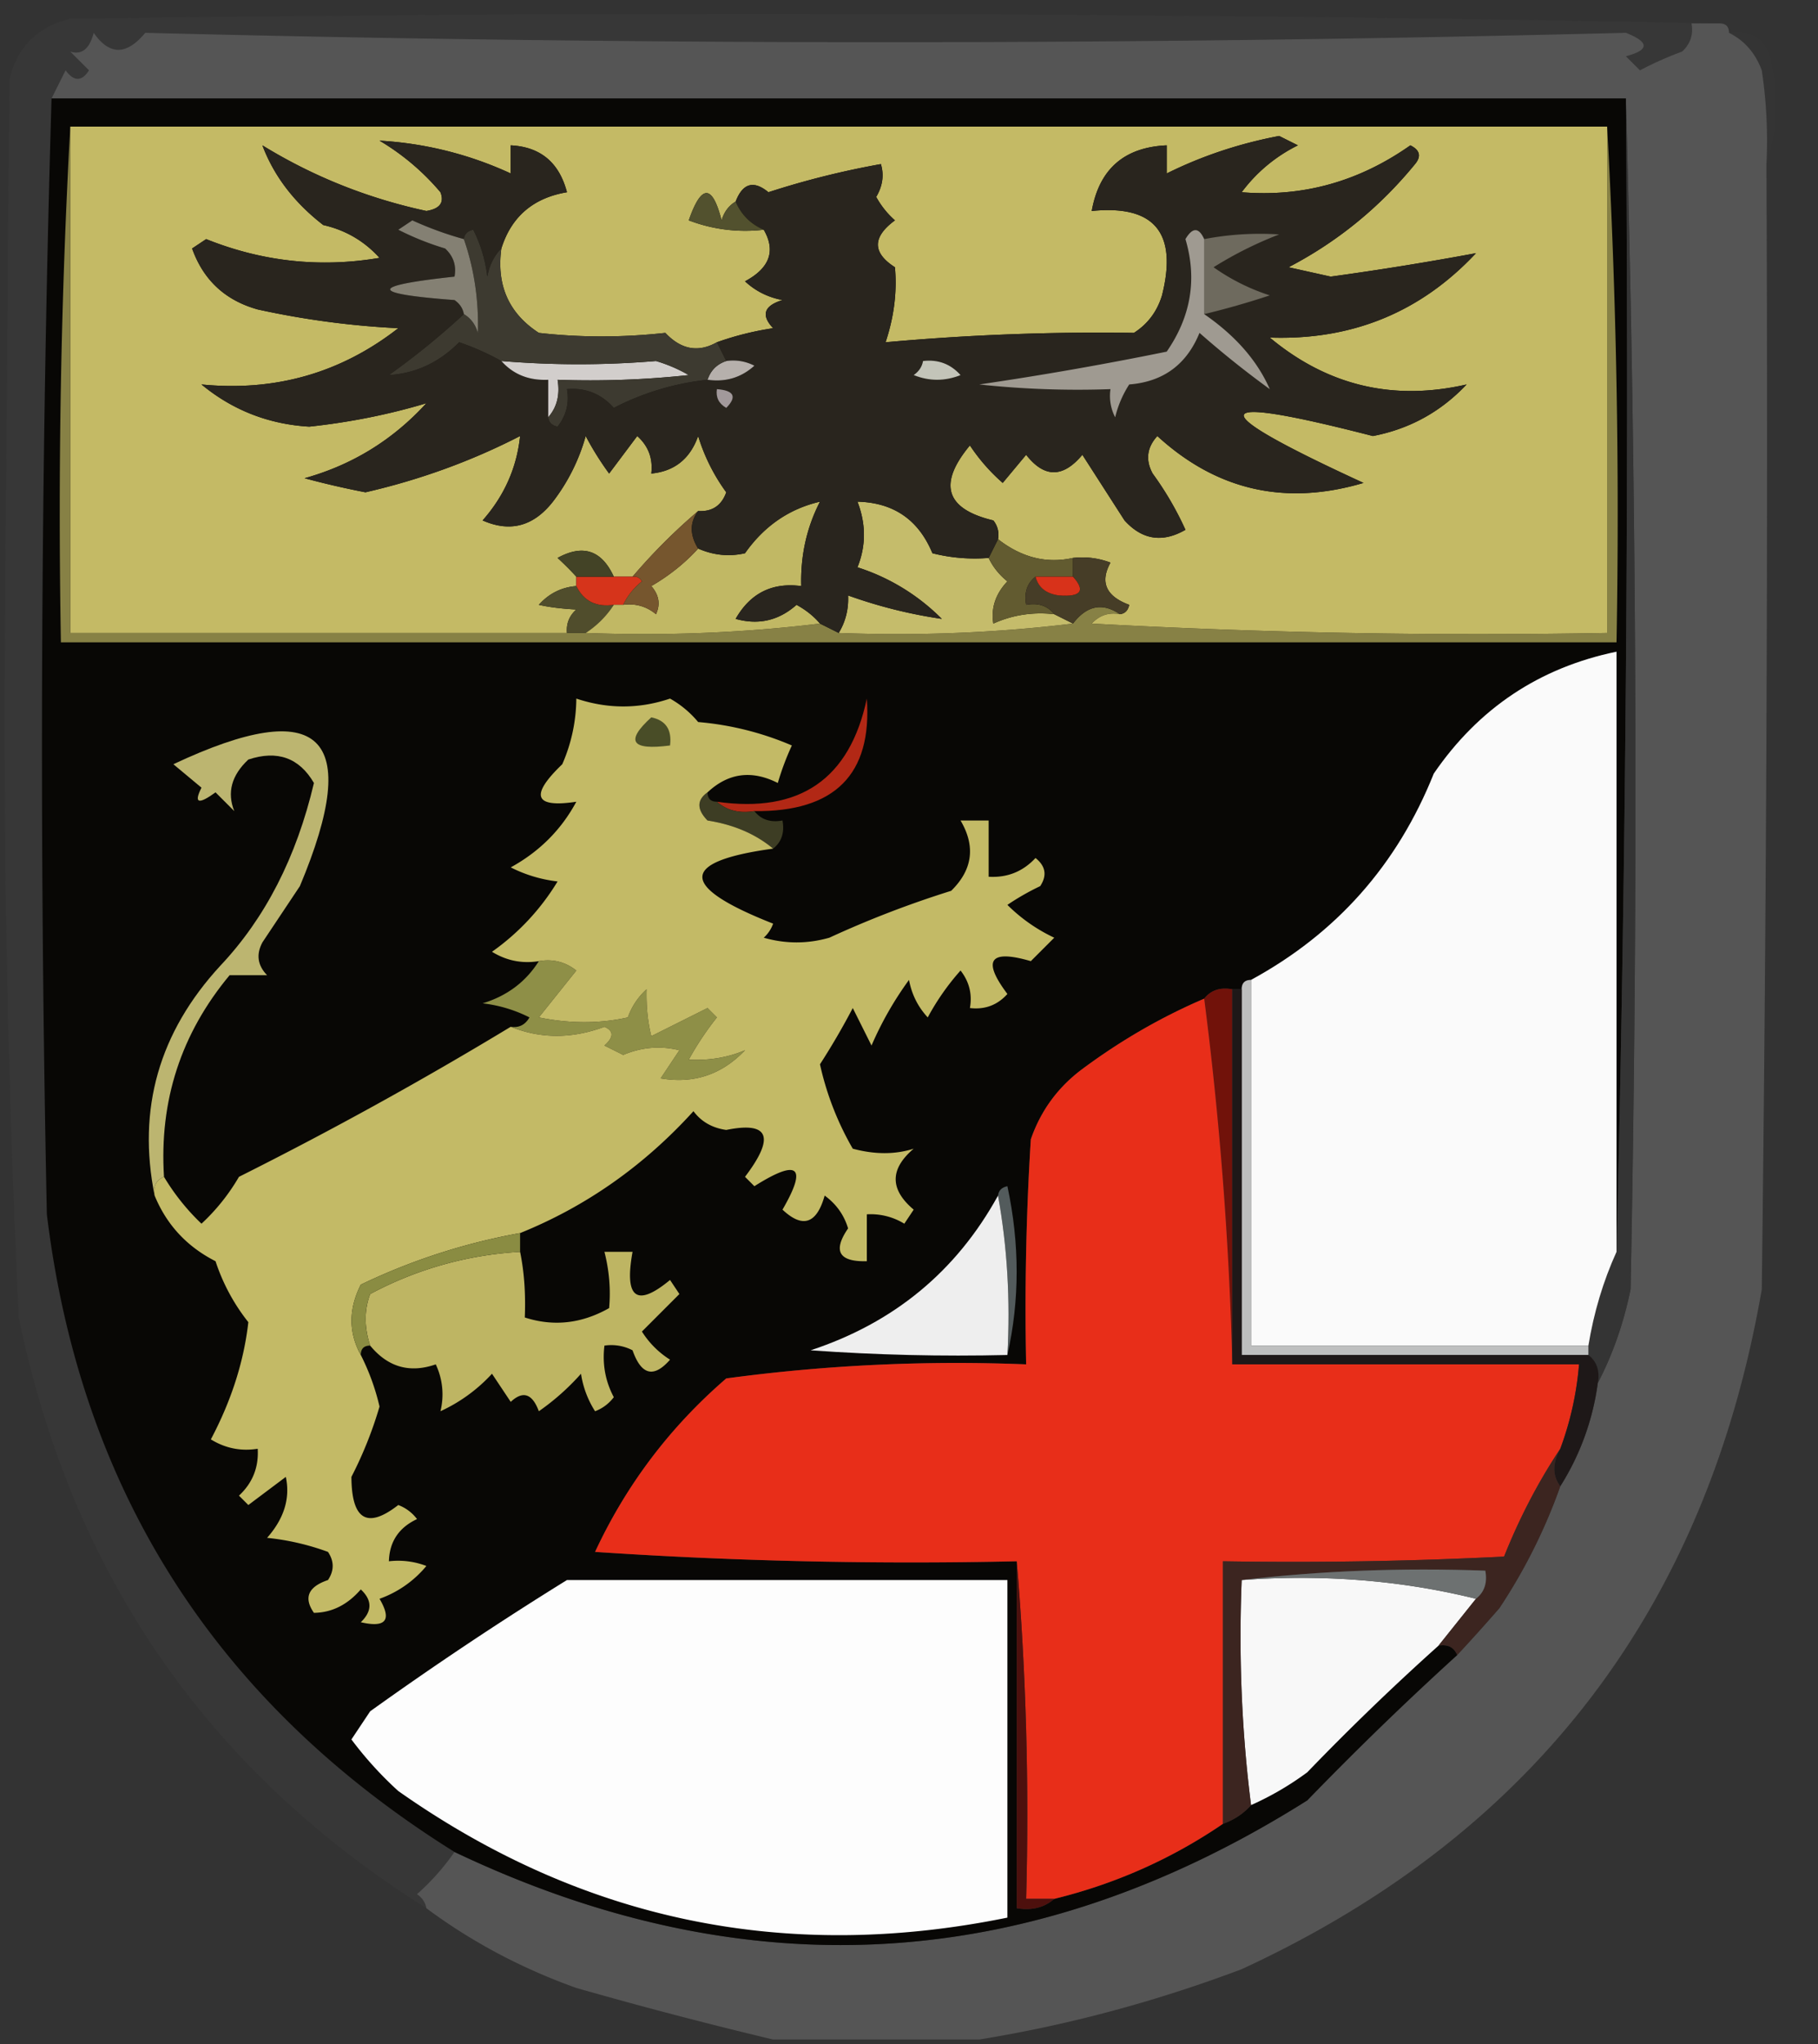 <svg xmlns="http://www.w3.org/2000/svg" width="194" height="218" style="shape-rendering:geometricPrecision;text-rendering:geometricPrecision;image-rendering:optimizeQuality;fill-rule:evenodd;clip-rule:evenodd"><rect width="100%" height="100%" fill="#333333" stroke="none"/><path style="opacity:.004" fill="#fefffe" d="M184.5 3.5c2.411-.363 3.911.637 4.5 3 .81 3.857.643 7.524-.5 11a50.464 50.464 0 0 0-.5-10c-.69-1.85-1.856-3.184-3.5-4z"/><path style="opacity:.305" fill="#a4a4a4" d="M183.5 2.5c.667 0 1 .333 1 1 1.644.816 2.81 2.15 3.5 4 .498 3.317.665 6.65.5 10 .167 40.001 0 80.001-.5 120-5.882 33.976-24.382 58.142-55.5 72.5-9.204 3.466-18.538 5.966-28 7.5h-22a496.152 496.152 0 0 1-21-5.5c-5.84-2.084-11.173-4.917-16-8.5-.11-.617-.444-1.117-1-1.5a25.136 25.136 0 0 0 4-4.5c31.256 14.87 61.589 13.037 91-5.5a348.625 348.625 0 0 1 16-15.5 208.311 208.311 0 0 0 4.5-5 59.262 59.262 0 0 0 6.5-13 27.36 27.36 0 0 0 4-11c1.595-3.057 2.762-6.39 3.5-10a2692.19 2692.19 0 0 0-.5-127H5.5l1.5-3c.893 1.211 1.726 1.211 2.5 0l-2-2c1.218.391 2.052-.276 2.5-2 1.673 2.417 3.507 2.417 5.5 0a3121.008 3121.008 0 0 0 158 0c2.528.998 2.528 1.831 0 2.5l1.5 1.5a37.103 37.103 0 0 1 4.5-2c.886-.825 1.219-1.825 1-3h3z"/><path style="opacity:1" fill="#080705" d="M5.5 10.5h168c.332 41.17-.001 82.17-1 123v-64c-8.226 1.7-14.726 6.033-19.5 13-3.881 9.71-10.381 17.044-19.5 22-.667 0-1 .333-1 1h-1c-1.291-.237-2.291.096-3 1-4.565 1.954-8.898 4.454-13 7.5-2.606 1.938-4.439 4.438-5.5 7.5-.5 7.993-.666 15.993-.5 24a183.94 183.94 0 0 0-32 1.5c-6.002 5.177-10.668 11.343-14 18.5a507.132 507.132 0 0 0 45 1v37c1.599.268 2.932-.066 4-1 6.53-1.601 12.53-4.268 18-8 1.21-.432 2.21-1.099 3-2a31.941 31.941 0 0 0 6-3.5 265.628 265.628 0 0 1 14-13.5c.992-.172 1.658.162 2 1a348.625 348.625 0 0 0-16 15.5c-29.411 18.537-59.744 20.37-91 5.5-25.414-15.871-39.914-38.538-43.5-68-.831-39.835-.665-79.502.5-119z"/><path style="opacity:.029" fill="#b0b0b0" d="M183.5 2.5h-3c.219 1.175-.114 2.175-1 3a37.103 37.103 0 0 0-4.5 2L173.5 6c2.528-.669 2.528-1.502 0-2.5a3121.008 3121.008 0 0 1-158 0c-1.993 2.417-3.827 2.417-5.5 0-.448 1.724-1.282 2.391-2.5 2l2 2c-.774 1.211-1.607 1.211-2.5 0l-1.5 3a2363.892 2363.892 0 0 0-.5 119c3.586 29.462 18.086 52.129 43.5 68a25.136 25.136 0 0 1-4 4.5c.556.383.89.883 1 1.5-23.363-14.677-37.863-35.677-43.5-63A1340.755 1340.755 0 0 1 .5 70L1 8.5C1.833 5 4 2.833 7.5 2a5167.993 5167.993 0 0 1 176 .5z"/><path style="opacity:.87" fill="#343434" d="M173.5 10.5a2692.19 2692.19 0 0 1 .5 127c-.738 3.61-1.905 6.943-3.5 10 .237-1.291-.096-2.291-1-3v-1c.58-3.541 1.58-6.874 3-10 .999-40.83 1.332-81.83 1-123z"/><path style="opacity:1" fill="#878145" d="M7.5 13.5v54h55c8.517.326 16.85-.007 25-1l2 1c8.517.326 16.85-.007 25-1 1.476-1.932 3.143-2.265 5-1-1.175-.219-2.175.114-3 1a757.1 757.1 0 0 0 55 1v-54a756.858 756.858 0 0 1 1 55H6.5c-.33-18.508.003-36.84 1-55z"/><path style="opacity:1" fill="#c4ba65" d="M7.5 13.5h164v54a757.1 757.1 0 0 1-55-1c.825-.886 1.825-1.219 3-1 .543-.06.876-.393 1-1-2.48-.915-3.147-2.415-2-4.5a8.435 8.435 0 0 0-4-.5c-2.816.63-5.482-.036-8-2a2.429 2.429 0 0 0-.5-2c-5.099-1.214-5.932-3.88-2.5-8a19.885 19.885 0 0 0 3.5 4l2.5-3c1.936 2.478 3.936 2.478 6 0l4.5 7c1.884 2.076 4.051 2.41 6.5 1a33.924 33.924 0 0 0-3.5-6c-.781-1.444-.614-2.777.5-4 6.336 5.802 13.669 7.469 22 5-17.362-7.976-17.029-9.642 1-5 3.921-.753 7.255-2.586 10-5.5-7.842 1.797-14.842.13-21-5 8.765.305 16.098-2.695 22-9a331.082 331.082 0 0 1-15.5 2.5l-4.5-1c5.225-2.72 9.725-6.387 13.5-11 .688-.832.521-1.498-.5-2-5.498 3.872-11.498 5.539-18 5a16.636 16.636 0 0 1 6-5l-2-1c-4.255.806-8.255 2.14-12 4v-3c-4.536.203-7.202 2.536-8 7 6.682-.675 9.182 2.325 7.5 9-.523 1.723-1.523 3.056-3 4-8.73-.135-17.564.199-26.5 1 .904-2.715 1.238-5.381 1-8-2.422-1.548-2.422-3.215 0-5a9.265 9.265 0 0 1-2-2.5c.687-1.162.853-2.328.5-3.5a90.254 90.254 0 0 0-12 3c-1.579-1.3-2.746-.966-3.5 1-.722.418-1.222 1.084-1.5 2-.987-3.875-2.153-3.875-3.5 0a16.869 16.869 0 0 0 8 1c1.303 2.257.636 4.09-2 5.5 1.123 1.044 2.456 1.71 4 2-1.981.605-2.315 1.605-1 3a31.956 31.956 0 0 0-6 1.5c-1.984 1.119-3.817.786-5.5-1-4.58.502-9.08.502-13.5 0-3.201-2.076-4.535-5.076-4-9 1.064-3.392 3.398-5.392 7-6-.831-3.172-2.831-4.838-6-5v3a38.546 38.546 0 0 0-14-3.5 25.556 25.556 0 0 1 6.5 5.5c.432 1.1-.068 1.767-1.5 2-6.275-1.354-12.109-3.687-17.5-7 1.236 3.276 3.403 6.11 6.5 8.5 2.369.536 4.369 1.703 6 3.5-6.329 1.073-12.496.406-18.5-2l-1.5 1c1.202 3.368 3.535 5.534 7 6.5a90.28 90.28 0 0 0 15 2c-6.122 4.775-13.122 6.775-21 6 3.319 2.74 7.152 4.24 11.5 4.5 4.354-.469 8.52-1.302 12.5-2.5-3.581 3.92-7.914 6.586-13 8a91.8 91.8 0 0 0 6.5 1.5c5.82-1.336 11.32-3.336 16.5-6-.353 3.379-1.687 6.379-4 9 2.934 1.299 5.434.632 7.5-2a20.497 20.497 0 0 0 3.5-7 32.034 32.034 0 0 0 2.5 4l3-4c1.188 1.063 1.688 2.397 1.5 4 2.473-.236 4.14-1.57 5-4a20.065 20.065 0 0 0 3 6c-.505 1.419-1.505 2.085-3 2a61.812 61.812 0 0 0-7 7h-2c-1.29-2.822-3.29-3.489-6-2 .743.682 1.41 1.349 2 2v1c-1.59.128-2.923.795-4 2 1.082.249 2.415.415 4 .5-.752.67-1.086 1.504-1 2.5h-53v-54z"/><path style="opacity:1" fill="#c5bc6b" d="M105.5 59.5c.453.958 1.119 1.792 2 2.5-1.265 1.337-1.765 2.837-1.5 4.5 2.041-.923 4.208-1.256 6.5-1l2 1c-8.15.993-16.483 1.326-25 1 .734-1.208 1.067-2.541 1-4a51.523 51.523 0 0 0 10 2.5 22.22 22.22 0 0 0-9-5.5c.92-2.286.92-4.62 0-7 3.854.094 6.52 1.928 8 5.5 1.973.495 3.973.662 6 .5z"/><path style="opacity:1" fill="#504d2c" d="M61.5 62.5c.787 1.604 2.12 2.27 4 2a10.174 10.174 0 0 1-3 3h-2c-.086-.996.248-1.83 1-2.5-1.585-.085-2.918-.251-4-.5 1.077-1.205 2.41-1.872 4-2z"/><path style="opacity:1" fill="#d6341b" d="M61.5 61.5h6c.438-.065.772.101 1 .5-.88.708-1.547 1.542-2 2.5h-1c-1.88.27-3.213-.396-4-2v-1z"/><path style="opacity:1" fill="#625b30" d="M106.5 57.5c2.518 1.964 5.184 2.63 8 2v2h-4c-.904.709-1.237 1.709-1 3 1.291-.237 2.291.096 3 1-2.292-.256-4.459.077-6.5 1-.265-1.663.235-3.163 1.5-4.5-.881-.708-1.547-1.542-2-2.5l1-2z"/><path style="opacity:1" fill="#c1b864" d="M87.5 66.5c-8.15.993-16.483 1.326-25 1a10.174 10.174 0 0 0 3-3h1c1.322-.17 2.489.163 3.5 1 .492-1.049.326-2.049-.5-3 1.92-1.112 3.586-2.446 5-4 1.637.718 3.303.885 5 .5 2.046-2.903 4.713-4.736 8-5.5-1.42 2.761-2.087 5.761-2 9-3.1-.408-5.433.759-7 3.5 2.438.682 4.605.182 6.5-1.5 1.011.556 1.844 1.222 2.5 2z"/><path style="opacity:1" fill="#434326" d="M65.5 61.5h-4a30.943 30.943 0 0 0-2-2c2.71-1.489 4.71-.822 6 2z"/><path style="opacity:1" fill="#463d27" d="M114.5 59.5a8.435 8.435 0 0 1 4 .5c-1.147 2.085-.48 3.585 2 4.5-.124.607-.457.94-1 1-1.857-1.265-3.524-.932-5 1l-2-1c-.709-.904-1.709-1.237-3-1-.237-1.291.096-2.291 1-3 .291 1.15 1.124 1.816 2.5 2 2.359.176 2.859-.49 1.5-2v-2z"/><path style="opacity:1" fill="#d8321a" d="M110.5 61.5h4c1.359 1.51.859 2.176-1.5 2-1.376-.184-2.209-.85-2.5-2z"/><path style="opacity:1" fill="#76562e" d="M74.5 54.5c-.905 1.202-.905 2.536 0 4-1.414 1.554-3.08 2.888-5 4 .826.951.992 1.951.5 3-1.011-.837-2.178-1.17-3.5-1 .453-.958 1.12-1.792 2-2.5-.228-.399-.562-.565-1-.5a61.812 61.812 0 0 1 7-7z"/><path style="opacity:1" fill="#29251e" d="M53.5 26.5c-.768.762-1.268 1.762-1.5 3a14.73 14.73 0 0 0-1.5-5c-.607.124-.94.457-1 1a36.899 36.899 0 0 1-5.5-2l-1.5 1a29.789 29.789 0 0 0 5 2c.886.825 1.219 1.825 1 3-9.152.983-9.152 1.816 0 2.5.556.383.89.883 1 1.5a81.18 81.18 0 0 1-8 6.5c2.867-.181 5.367-1.348 7.5-3.5a27.605 27.605 0 0 1 4.5 2c1.28 1.431 2.947 2.098 5 2v4c.06.543.393.876 1 1 .929-1.189 1.262-2.522 1-4 1.992-.172 3.659.495 5 2a28.285 28.285 0 0 1 10-3c1.929.27 3.595-.23 5-1.5a4.932 4.932 0 0 0-3-.5l-1-2a31.956 31.956 0 0 1 6-1.5c-1.315-1.395-.981-2.395 1-3-1.544-.29-2.877-.956-4-2 2.636-1.41 3.303-3.243 2-5.5-1.4-.6-2.4-1.6-3-3 .754-1.966 1.921-2.3 3.5-1a90.254 90.254 0 0 1 12-3c.353 1.172.187 2.338-.5 3.5a9.265 9.265 0 0 0 2 2.5c-2.422 1.785-2.422 3.452 0 5 .238 2.619-.096 5.285-1 8a252.884 252.884 0 0 1 26.5-1c1.477-.944 2.477-2.277 3-4 1.682-6.675-.818-9.675-7.5-9 .798-4.464 3.464-6.797 8-7v3c3.745-1.86 7.745-3.194 12-4l2 1a16.636 16.636 0 0 0-6 5c6.502.539 12.502-1.128 18-5 1.021.502 1.188 1.168.5 2-3.775 4.613-8.275 8.28-13.5 11l4.5 1a331.082 331.082 0 0 0 15.5-2.5c-5.902 6.305-13.235 9.305-22 9 6.158 5.13 13.158 6.797 21 5-2.745 2.914-6.079 4.747-10 5.5-18.029-4.642-18.362-2.976-1 5-8.331 2.469-15.664.802-22-5-1.114 1.223-1.281 2.556-.5 4a33.924 33.924 0 0 1 3.5 6c-2.449 1.41-4.616 1.076-6.5-1l-4.5-7c-2.064 2.478-4.064 2.478-6 0l-2.5 3a19.885 19.885 0 0 1-3.5-4c-3.432 4.12-2.599 6.786 2.5 8 .464.594.631 1.261.5 2l-1 2a18.437 18.437 0 0 1-6-.5c-1.48-3.572-4.146-5.406-8-5.5.92 2.38.92 4.714 0 7a22.22 22.22 0 0 1 9 5.5 51.523 51.523 0 0 1-10-2.5c.067 1.459-.266 2.792-1 4l-2-1c-.656-.778-1.489-1.444-2.5-2-1.895 1.682-4.062 2.182-6.5 1.5 1.567-2.741 3.9-3.908 7-3.5-.087-3.239.58-6.239 2-9-3.287.764-5.954 2.597-8 5.5-1.697.385-3.363.218-5-.5-.905-1.464-.905-2.798 0-4 1.495.085 2.495-.581 3-2a20.065 20.065 0 0 1-3-6c-.86 2.43-2.527 3.764-5 4 .188-1.603-.312-2.937-1.5-4l-3 4a32.034 32.034 0 0 1-2.5-4 20.497 20.497 0 0 1-3.5 7c-2.066 2.632-4.566 3.299-7.5 2 2.313-2.621 3.647-5.621 4-9-5.18 2.664-10.68 4.664-16.5 6a91.8 91.8 0 0 1-6.5-1.5c5.086-1.414 9.419-4.08 13-8-3.98 1.198-8.146 2.031-12.5 2.5-4.348-.26-8.181-1.76-11.5-4.5 7.878.775 14.878-1.225 21-6a90.28 90.28 0 0 1-15-2c-3.465-.966-5.798-3.132-7-6.5l1.5-1c6.004 2.406 12.171 3.073 18.5 2-1.631-1.797-3.631-2.964-6-3.5-3.097-2.39-5.264-5.224-6.5-8.5 5.391 3.313 11.225 5.646 17.5 7 1.432-.233 1.932-.9 1.5-2a25.556 25.556 0 0 0-6.5-5.5c4.904.29 9.57 1.456 14 3.5v-3c3.169.162 5.169 1.828 6 5-3.602.608-5.936 2.608-7 6z"/><path style="opacity:1" fill="#a2999b" d="M76.5 41.5c1.837.14 2.17.806 1 2-.797-.457-1.13-1.124-1-2z"/><path style="opacity:1" fill="#9f9a91" d="M128.5 25.5v8c3.333 2.295 5.666 4.962 7 8a102.128 102.128 0 0 1-7.5-6c-1.38 3.383-3.88 5.216-7.5 5.5a11.339 11.339 0 0 0-1.5 3.5 4.934 4.934 0 0 1-.5-3c-4.679.166-9.345 0-14-.5a364.95 364.95 0 0 0 20-3.5c2.593-3.75 3.26-7.75 2-12 .757-1.273 1.423-1.273 2 0z"/><path style="opacity:1" fill="#c3c4b9" d="M98.5 38.5c1.603-.188 2.937.312 4 1.5-1.667.667-3.333.667-5 0 .556-.383.89-.883 1-1.5z"/><path style="opacity:1" fill="#b6b0ac" d="M77.5 38.5a4.932 4.932 0 0 1 3 .5c-1.405 1.27-3.071 1.77-5 1.5.333-1 1-1.667 2-2z"/><path style="opacity:1" fill="#d2cecc" d="M53.5 38.5a99.524 99.524 0 0 0 16.5 0c1.225.362 2.391.862 3.5 1.5-4.655.5-9.322.666-14 .5.268 1.599-.066 2.932-1 4v-4c-2.053.098-3.72-.569-5-2z"/><path style="opacity:1" fill="#3d3a30" d="M49.5 25.5c.06-.543.393-.876 1-1a14.73 14.73 0 0 1 1.5 5c.232-1.238.732-2.238 1.5-3-.535 3.924.799 6.924 4 9 4.42.502 8.92.502 13.5 0 1.683 1.786 3.516 2.119 5.5 1l1 2c-1 .333-1.667 1-2 2a28.285 28.285 0 0 0-10 3c-1.341-1.505-3.008-2.172-5-2 .262 1.478-.071 2.811-1 4-.607-.124-.94-.457-1-1 .934-1.068 1.268-2.401 1-4 4.678.166 9.345 0 14-.5a16.228 16.228 0 0 0-3.5-1.5 99.524 99.524 0 0 1-16.5 0 27.605 27.605 0 0 0-4.5-2c-2.133 2.152-4.633 3.319-7.5 3.5a81.18 81.18 0 0 0 8-6.5c.722.417 1.222 1.084 1.5 2 .096-3.501-.404-6.834-1.5-10z"/><path style="opacity:1" fill="#848073" d="M49.5 25.5c1.096 3.166 1.596 6.499 1.5 10-.278-.916-.778-1.583-1.5-2-.11-.617-.444-1.117-1-1.5-9.152-.684-9.152-1.517 0-2.5.219-1.175-.114-2.175-1-3a29.789 29.789 0 0 1-5-2l1.5-1c1.8.82 3.634 1.486 5.5 2z"/><path style="opacity:1" fill="#6e6a5e" d="M128.5 33.5v-8a31.608 31.608 0 0 1 8-.5 40.696 40.696 0 0 0-7 3.5 22.124 22.124 0 0 0 6 3 87.2 87.2 0 0 1-7 2z"/><path style="opacity:1" fill="#52512e" d="M78.5 21.5c.6 1.4 1.6 2.4 3 3a16.869 16.869 0 0 1-8-1c1.347-3.875 2.513-3.875 3.5 0 .278-.916.778-1.582 1.5-2z"/><path style="opacity:1" fill="#fafafa" d="M172.5 133.5c-1.42 3.126-2.42 6.459-3 10h-36v-39c9.119-4.956 15.619-12.29 19.5-22 4.774-6.967 11.274-11.3 19.5-13v64z"/><path style="opacity:1" fill="#b22815" d="M80.5 86.5c-1.599.268-2.932-.066-4-1 8.844 1.256 14.177-2.41 16-11 .575 8.095-3.425 12.095-12 12z"/><path style="opacity:1" fill="#bcb570" d="M17.5 125.5c-.838.342-1.172 1.008-1 2-1.864-9.244.47-17.411 7-24.5 4.802-5.084 8.135-11.584 10-19.5-1.573-2.693-3.907-3.526-7-2.5-1.794 1.681-2.294 3.514-1.5 5.5l-2-2c-1.84 1.333-2.34 1.166-1.5-.5l-3-2.5c15.756-7.411 20.256-3.078 13.5 13l-4 6c-.684 1.284-.517 2.451.5 3.5h-4c-5.181 6.22-7.515 13.387-7 21.5z"/><path style="opacity:1" fill="#3d3d24" d="M75.5 84.5c0 .667.333 1 1 1 1.068.934 2.401 1.268 4 1 .709.904 1.709 1.237 3 1 .237 1.291-.096 2.291-1 3-1.872-1.561-4.205-2.561-7-3-1.153-1.187-1.153-2.187 0-3z"/><path style="opacity:1" fill="#71120a" d="M128.5 106.5c.709-.904 1.709-1.237 3-1v40a378.962 378.962 0 0 0-3-39z"/><path style="opacity:1" fill="#e82e19" d="M128.5 106.5a378.962 378.962 0 0 1 3 39h37a33.691 33.691 0 0 1-2 9c-2.353 3.536-4.353 7.369-6 11.5-9.994.5-19.994.666-30 .5v28c-5.47 3.732-11.47 6.399-18 8h-3c.328-12.178-.005-24.178-1-36a507.132 507.132 0 0 1-45-1c3.332-7.157 7.998-13.323 14-18.5a183.94 183.94 0 0 1 32-1.5c-.166-8.007 0-16.007.5-24 1.061-3.062 2.894-5.562 5.5-7.5 4.102-3.046 8.435-5.546 13-7.5z"/><path style="opacity:1" fill="#8e8f47" d="M57.5 102.5c1.478-.262 2.811.071 4 1l-4 5c3.314.675 6.481.675 9.5 0a7.292 7.292 0 0 1 2-3c-.046 1.813.12 3.479.5 5l6-3 1 1a32.367 32.367 0 0 0-3 4.5c2.155.116 4.155-.217 6-1-2.477 2.603-5.477 3.603-9 3l2-3c-2.027-.498-4.027-.331-6 .5l-2-1c1.006-.896 1.006-1.562 0-2-3.467 1.288-6.8 1.288-10 0 .876.131 1.543-.202 2-1a14.72 14.72 0 0 0-5-1.5c2.606-.792 4.606-2.292 6-4.5z"/><path style="opacity:1" fill="#c3ba66" d="M75.5 84.5c-1.153.813-1.153 1.813 0 3 2.795.439 5.128 1.439 7 3-10.066 1.375-10.066 4.041 0 8a3.646 3.646 0 0 1-1 1.5c2.333.667 4.667.667 7 0a108.324 108.324 0 0 1 13-5c2.292-2.245 2.625-4.745 1-7.5h3v6c1.984.117 3.65-.55 5-2 1.083.865 1.249 1.865.5 3a26.596 26.596 0 0 0-3.5 2 17.806 17.806 0 0 0 5 3.5l-2.5 2.5c-4.389-1.281-5.222-.114-2.5 3.5-1.063 1.188-2.397 1.688-4 1.5.262-1.478-.071-2.811-1-4a26.091 26.091 0 0 0-3.5 5c-1.044-1.123-1.71-2.456-2-4a36.17 36.17 0 0 0-4 7l-2-4a76.685 76.685 0 0 1-3.5 6 31.467 31.467 0 0 0 3.5 9c2.355.631 4.522.631 6.5 0-2.56 2.174-2.56 4.341 0 6.5l-1 1.5a6.845 6.845 0 0 0-4-1v5c-2.987.078-3.653-1.089-2-3.5-.43-1.434-1.264-2.601-2.5-3.5-.849 3.021-2.349 3.521-4.5 1.5 2.683-4.623 1.683-5.456-3-2.5l-1-1c3.233-4.259 2.566-5.926-2-5-1.495-.209-2.661-.876-3.5-2-5.29 5.823-11.456 10.156-18.5 13a66.27 66.27 0 0 0-17 5.5c-1.314 2.605-1.314 5.105 0 7.5a24.314 24.314 0 0 1 2 5.5 42.503 42.503 0 0 1-3 7.5c.02 4.583 1.687 5.583 5 3a4.458 4.458 0 0 1 2 1.5c-1.939.908-2.939 2.408-3 4.5a8.43 8.43 0 0 1 4 .5 11.496 11.496 0 0 1-5 3.5c1.343 2.284.676 3.117-2 2.5 1.231-1.183 1.231-2.349 0-3.5-1.416 1.639-3.083 2.473-5 2.5-1.122-1.613-.622-2.78 1.5-3.5.667-1 .667-2 0-3a26.674 26.674 0 0 0-6.5-1.5c1.819-2.056 2.485-4.223 2-6.5l-4 3-1-1c1.45-1.35 2.117-3.016 2-5-1.788.285-3.455-.048-5-1 2.19-4.134 3.523-8.3 4-12.5a20.883 20.883 0 0 1-3.5-6.5c-3.051-1.55-5.218-3.883-6.5-7-.172-.992.162-1.658 1-2a23.73 23.73 0 0 0 4 5 21.622 21.622 0 0 0 4-5 414.425 414.425 0 0 0 29-16c3.2 1.288 6.533 1.288 10 0 1.006.438 1.006 1.104 0 2l2 1c1.973-.831 3.973-.998 6-.5l-2 3c3.523.603 6.523-.397 9-3-1.845.783-3.845 1.116-6 1a32.367 32.367 0 0 1 3-4.5l-1-1-6 3c-.38-1.521-.546-3.187-.5-5a7.292 7.292 0 0 0-2 3c-3.019.675-6.186.675-9.5 0l4-5c-1.189-.929-2.522-1.262-4-1-1.788.285-3.455-.048-5-1a25.041 25.041 0 0 0 7-7.5 14.73 14.73 0 0 1-5-1.5c3.06-1.68 5.394-4.013 7-7-4.489.678-4.989-.655-1.5-4a17.759 17.759 0 0 0 1.5-7c3.355 1.118 6.688 1.118 10 0a10.76 10.76 0 0 1 3 2.5 32.296 32.296 0 0 1 10 2.5 28.83 28.83 0 0 0-1.5 4c-2.785-1.407-5.285-1.074-7.5 1z"/><path style="opacity:1" fill="#494d27" d="M69.5 76.5c1.548.321 2.215 1.321 2 3-4.14.544-4.806-.456-2-3z"/><path style="opacity:1" fill="#535b5c" d="M106.5 127.5c.06-.543.393-.876 1-1 1.317 6.154 1.317 12.154 0 18 .322-5.858-.011-11.525-1-17z"/><path style="opacity:1" fill="#eee" d="M106.5 127.5c.989 5.475 1.322 11.142 1 17-7.008.166-14.008 0-21-.5 8.888-2.926 15.555-8.426 20-16.5z"/><path style="opacity:1" fill="#beb563" d="M55.5 133.5c.438 2.138.605 4.472.5 7 3.07.992 6.07.659 9-1 .18-1.988.014-3.988-.5-6h3c-.899 4.951.435 5.951 4 3l1 1.5-4 4a9.564 9.564 0 0 0 3 3c-1.735 1.985-3.068 1.651-4-1a4.934 4.934 0 0 0-3-.5c-.24 1.967.094 3.801 1 5.5a4.458 4.458 0 0 1-2 1.5 10.255 10.255 0 0 1-1.5-4 25.534 25.534 0 0 1-4.5 4c-.697-1.885-1.697-2.218-3-1l-2-3a17.183 17.183 0 0 1-5.5 4 7.493 7.493 0 0 0-.5-5c-2.775.965-5.108.298-7-2-.638-1.96-.638-3.793 0-5.5a38.407 38.407 0 0 1 16-4.5z"/><path style="opacity:1" fill="#8a8c42" d="M55.5 131.5v2a38.407 38.407 0 0 0-16 4.5c-.638 1.707-.638 3.54 0 5.5-.667 0-1 .333-1 1-1.314-2.395-1.314-4.895 0-7.5a66.27 66.27 0 0 1 17-5.5z"/><path style="opacity:1" fill="#bebfbf" d="M133.5 104.5v39h36v1h-37v-39c0-.667.333-1 1-1z"/><path style="opacity:1" fill="#1e1818" d="M131.5 105.5h1v39h37c.904.709 1.237 1.709 1 3a27.36 27.36 0 0 1-4 11c-.854-1.132-.854-2.465 0-4a33.691 33.691 0 0 0 2-9h-37v-40z"/><path style="opacity:1" fill="#fdfdfd" d="M60.5 168.5h47v36c-23.688 4.825-45.355.325-65-13.5a38.91 38.91 0 0 1-5-5.5l2-3a372.574 372.574 0 0 1 21-14z"/><path style="opacity:1" fill="#4d100d" d="M108.5 166.5c.995 11.822 1.328 23.822 1 36h3c-1.068.934-2.401 1.268-4 1v-37z"/><path style="opacity:1" fill="#f8f8f8" d="M132.5 168.5c8.734-.635 17.067.032 25 2l-4 5a265.628 265.628 0 0 0-14 13.5 31.941 31.941 0 0 1-6 3.5c-.992-7.816-1.326-15.816-1-24z"/><path style="opacity:.925" fill="#3d241f" d="M166.5 154.5c-.854 1.535-.854 2.868 0 4a59.262 59.262 0 0 1-6.5 13 208.311 208.311 0 0 1-4.5 5c-.342-.838-1.008-1.172-2-1l4-5c.904-.709 1.237-1.709 1-3-8.849-.326-17.516.007-26 1-.326 8.184.008 16.184 1 24-.79.901-1.79 1.568-3 2v-28c10.006.166 20.006 0 30-.5 1.647-4.131 3.647-7.964 6-11.5z"/><path style="opacity:1" fill="#6d7171" d="M132.5 168.5c8.484-.993 17.151-1.326 26-1 .237 1.291-.096 2.291-1 3-7.933-1.968-16.266-2.635-25-2z"/></svg>